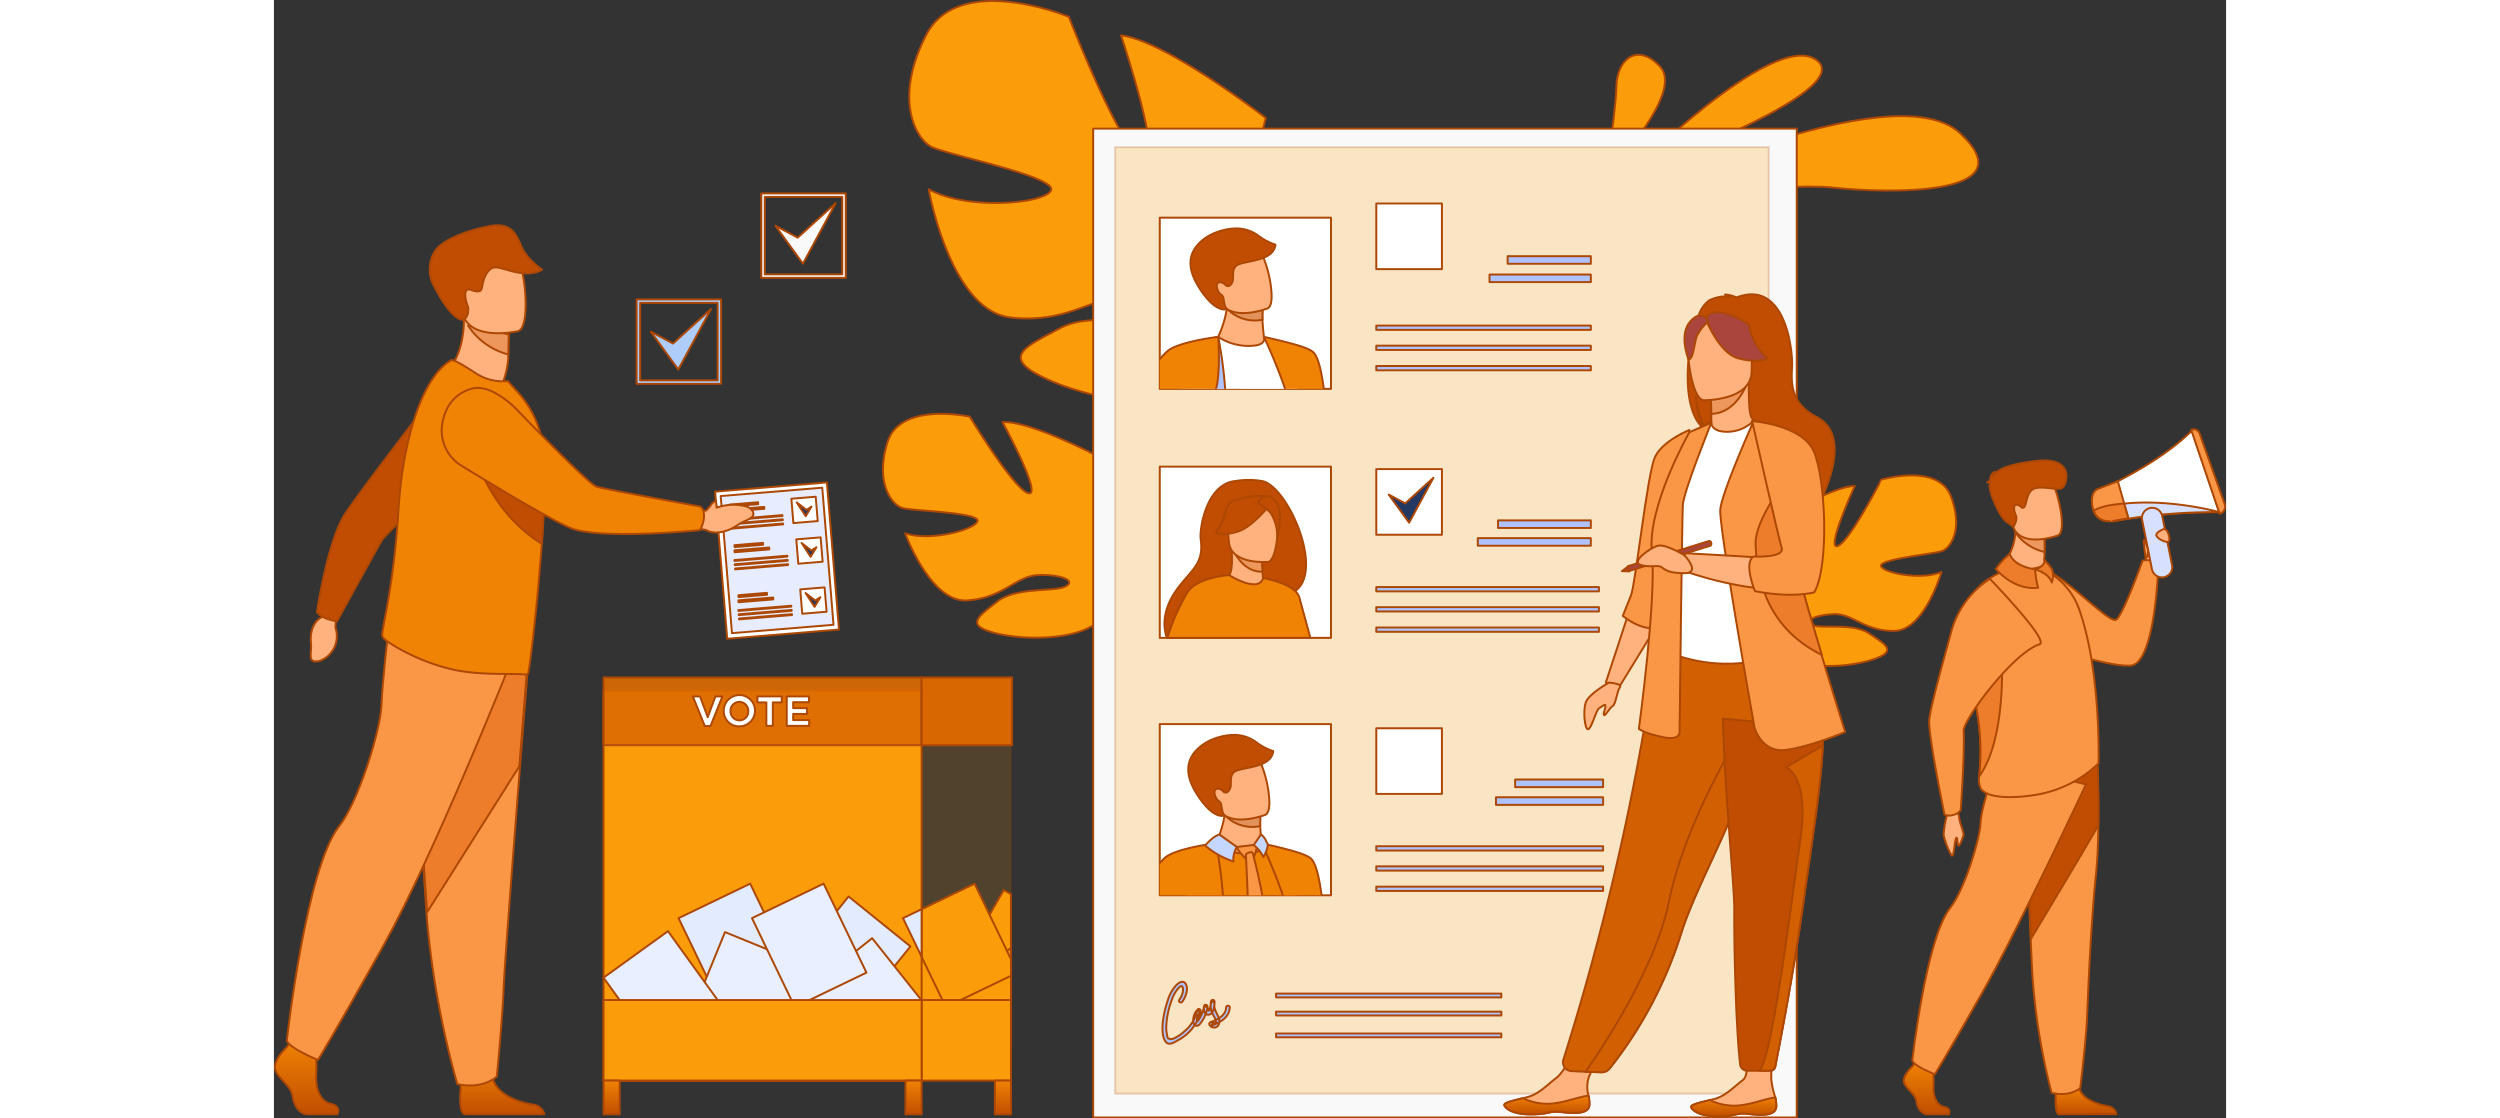 <svg xmlns="http://www.w3.org/2000/svg" xmlns:xlink="http://www.w3.org/1999/xlink" width="380" height="170" viewBox="0 0 395.336 226.494"><rect x="0" y="0" width="395.336" height="226.494" fill="#333333" stroke="none"/><defs><clipPath id="a"><rect width="34.673" height="34.673" fill="#fff" stroke="#ac4704" stroke-linecap="round" stroke-linejoin="round" stroke-width="0.4"/></clipPath><linearGradient id="c" x1="0.5" x2="0.5" y2="1" gradientUnits="objectBoundingBox"><stop offset="0" stop-color="#f08204"/><stop offset="1" stop-color="#c14e01"/><stop offset="1" stop-color="#c04d01"/></linearGradient></defs><g transform="translate(0.219 0.209)"><path d="M1823.415,485.262s29.342-29.657,38.023-23.234S1823.415,485.262,1823.415,485.262Z" transform="translate(-1549.25 -450.065)" fill="#fb9c0b" stroke="#ac4704" stroke-linecap="round" stroke-linejoin="round" stroke-width="0.4"/><path d="M1811.884,548.758s55.452-26.876,69.157-13.974-15.072,12.134-25.756,10.969S1811.884,548.758,1811.884,548.758Z" transform="translate(-1539.734 -507.967)" fill="#fb9c0b" stroke="#ac4704" stroke-linecap="round" stroke-linejoin="round" stroke-width="0.4"/><path d="M1797.3,484.02s.221-1.423.518-3.505c.58-4.062,1.45-10.634,1.534-14.045.127-5.16,4.159-8.944,8.866-3.838s-9.214,19.921-9.214,19.921Z" transform="translate(-1527.699 -449.317)" fill="#fb9c0b" stroke="#ac4704" stroke-linecap="round" stroke-linejoin="round" stroke-width="0.4"/><path d="M959.94,861.34c2.569-8.339,16.682-5.221,16.682-5.221s9.139,15.061,11.932,15.508-5.3-14.4-5.3-14.4c5.454-.34,19.078,6.8,19.078,6.8s-1.467,17.154,1.351,16.9.524-15.256.524-15.256c5.206,1.759,9.905,8.065,9.905,8.065,5.794,10.206-7.61,17.119-7.61,17.119a27.992,27.992,0,0,0,3.068,12.921h0a20.289,20.289,0,0,1,1.559,3.466l-1.434-.049c-.1-.388-.22-.765-.351-1.126a.008.008,0,0,0,0-.007l-.006-.016c-.091-.225-.221-.545-.384-.935h0s0,0,0,0c-.409-.872-.683-1.516-.854-1.98v0c-1.221-2.738-2.992-6.311-4.228-7.09a2.788,2.788,0,0,0,.33-.647l-.33.647c-2.635,5.176-14.94,5.631-21.731,3.994s-3.743-3.464.047-6.469,11.477-1.914,13.8-3.063-.968-2.491-5.539-2.3-7.007,4.675-14.4,5.124-12.524-13.6-12.524-13.6c5.031,1.753,14.246-.74,14.657-2.481s-13.1-2.03-15.183-2.628S957.371,869.679,959.94,861.34Z" transform="translate(-835.917 -771.946)" fill="#fb9c0b" stroke="#ac4704" stroke-linecap="round" stroke-linejoin="round" stroke-width="0.4"/><path d="M1984.71,928.865c-2.6-6.724-14.052-3.338-14.052-3.338S1964,938.47,1961.721,939s3.534-12.177,3.534-12.177c-4.515.036-15.331,6.709-15.331,6.709s2.2,14.054-.136,14.008-1.314-12.544-1.314-12.544c-4.19,1.751-7.7,7.22-7.7,7.22-4.185,8.747,7.263,13.67,7.263,13.67a23.13,23.13,0,0,1-1.781,10.828h0a16.743,16.743,0,0,0-1.084,2.947l1.179-.124q.094-.489.224-.949a.008.008,0,0,1,0-.005s0-.009,0-.013c.062-.191.151-.462.262-.793h0c.286-.743.475-1.29.59-1.682a.009.009,0,0,0,0,0c.848-2.327,2.1-5.375,3.074-6.089a2.3,2.3,0,0,1-.309-.514l.309.514c2.472,4.114,12.64,3.777,18.143,2.035s2.885-3.072-.413-5.328-9.571-.914-11.551-1.727.654-2.109,4.433-2.214,6.046,3.448,12.162,3.39,9.536-11.932,9.536-11.932c-4.045,1.736-11.785.215-12.224-1.2s10.678-2.431,12.363-3.045S1987.309,935.589,1984.71,928.865Z" transform="translate(-1645.343 -828.606)" fill="#fb9c0b" stroke="#ac4704" stroke-linecap="round" stroke-linejoin="round" stroke-width="0.4"/><path d="M992.93,404.757c6.654-12.934,28.9-3.69,28.9-3.69s10.594,27.389,15.049,28.94-4.486-25.186-4.486-25.186c9.05,1.038,29.322,16.738,29.322,16.738S1054.3,449.283,1059,449.69s5.32-24.884,5.32-24.884c8.03,4.409,13.9,16.132,13.9,16.132,6.525,18.444-17.5,25.87-17.5,25.87a46.665,46.665,0,0,0,1.256,22.1h0a33.846,33.846,0,0,1,1.545,6.145l-2.339-.5q-.086-1-.247-1.952a.013.013,0,0,0,0-.011c0-.009,0-.018,0-.027-.083-.4-.2-.959-.356-1.647v0s0,0,0,0c-.415-1.552-.677-2.689-.823-3.5a.034.034,0,0,1,0-.008c-1.2-4.85-3.064-11.232-4.865-12.872a4.633,4.633,0,0,0,.73-.966l-.73.966c-5.839,7.725-26.166,4.874-36.832.2s-5.131-6.78,1.968-10.6,19.4.215,23.542-.992-.86-4.371-8.419-5.389-12.867,5.624-25.125,4.2-16.579-25.977-16.579-25.977c7.744,4.348,23.6,2.951,24.779.214s-20.9-7.161-24.15-8.753S986.277,417.691,992.93,404.757Z" transform="translate(-861.062 -397.867)" fill="#fb9c0b" stroke="#ac4704" stroke-linecap="round" stroke-linejoin="round" stroke-width="0.4"/><rect width="142.483" height="200.243" transform="translate(165.691 25.843)" fill="#f9f9f9" stroke="#ac4704" stroke-linecap="round" stroke-linejoin="round" stroke-width="0.4"/><path d="M0,0H132.356V191.677H0Z" transform="translate(170.14 29.594)" fill="#fb9c0b" stroke="#ac4704" stroke-linecap="round" stroke-width="0.4" opacity="0.22"/><g transform="translate(179.176 43.871)"><rect width="34.673" height="34.673" transform="translate(0 0)" fill="#fff" stroke="#ac4704" stroke-linecap="round" stroke-linejoin="round" stroke-width="0.4"/><g transform="translate(0 0)" clip-path="url(#a)"><path d="M1315.445,821.206H1288.03l19.653-44.069,6.8,15.235,2.484,14.814Z" transform="translate(-1286.594 -753)" fill="#88a0e2" stroke="#ac4704" stroke-linecap="round" stroke-linejoin="round" stroke-width="0.4"/><path d="M1284.679,771.136l4.391-1.14,4.265-1.512a21.843,21.843,0,0,0,4.24,1.512c1.921.358,8.333,11.068,8.333,11.516s-5.014,32.335-5.014,32.335h-24.2Z" transform="translate(-1277.237 -745.86)" fill="#fff" stroke="#ac4704" stroke-linecap="round" stroke-linejoin="round" stroke-width="0.4"/><path d="M1355.15,744.626a11.149,11.149,0,0,1-7.629-1.74,22.076,22.076,0,0,0,1.768-5.732c.011-.068.019-.134.027-.2a5.9,5.9,0,0,0,.058-1.321l5.591.13s1.512.734,1.5,1.218q-.009.387-.011.742c0,.643.009,1.205.031,1.688.069,1.571.292,3.475.292,3.475S1357.344,744.249,1355.15,744.626Z" transform="translate(-1335.69 -718.751)" fill="#ffb27d" stroke="#ac4704" stroke-linecap="round" stroke-linejoin="round" stroke-width="0.4"/><path d="M1364.293,744.176a7.729,7.729,0,0,1-7.2-2.259c-.076-.087-.115-.138-.115-.138.045-.021.093-.04.142-.059,1.592-.6,5.22-.281,7.2.5C1364.32,742.861,1364.271,743.693,1364.293,744.176Z" transform="translate(-1343.496 -723.513)" fill="#e2915a" stroke="#ac4704" stroke-linecap="round" stroke-linejoin="round" stroke-width="0.4"/><path d="M1338.514,680.441c1.441,3.886,6.6,2.859,8.794,2.219.618-.179,1-.328,1-.328.678-.313.881-1.5.811-3a23.16,23.16,0,0,0-2.012-8.147c-1.021-1.511-2.717-3.044-7.713-.862S1336.667,675.462,1338.514,680.441Z" transform="translate(-1326.481 -663.956)" fill="#ffb27d" stroke="#ac4704" stroke-linecap="round" stroke-linejoin="round" stroke-width="0.4"/><path d="M1329.343,653.09a7.569,7.569,0,0,0-4.5-1.606,11.9,11.9,0,0,0-6.06,1.686c-3.938,2.611-4.487,6.064-1.349,10.752,3.318,4.958,5.342,3.867,5.342,3.867s-.388-.124-.634-1.805c-.014-.1-.024-.176-.031-.245a1.142,1.142,0,0,0-.514-.855c-.611-.381-1.116-1.765-.741-2.24.452-.572,1.3-.12,1.621.287a.664.664,0,0,0,.971.045c1.181-1.068.03-2.6,1.12-3.841s7.627-.685,8.055-4.361A11.608,11.608,0,0,1,1329.343,653.09Z" transform="translate(-1309.188 -649.303)" fill="#c04d01" stroke="#ac4704" stroke-linecap="round" stroke-linejoin="round" stroke-width="0.4"/><path d="M1400.5,777.137s6.867,14.168,7.762,25.108a109.025,109.025,0,0,1,0,18.961,74.04,74.04,0,0,0,4.889-23.327c.188-5.623-.713-15.8-2.623-17.6C1409.6,779.4,1406.8,778.558,1400.5,777.137Z" transform="translate(-1379.412 -753)" fill="#f08204" stroke="#ac4704" stroke-linecap="round" stroke-linejoin="round" stroke-width="0.4"/><path d="M1232.47,795.873c-.022,1.618-.085,3.309-.2,5.06a86.809,86.809,0,0,1-3.64,20.056h-22.472s2.784-6.77,6.148-14.127c.589-1.289,1.2-2.6,1.809-3.887,2.486-5.238,5.07-10.226,6.959-12.745,5.014-6.685,9.79-13.093,9.79-13.093A87.168,87.168,0,0,1,1232.47,795.873Z" transform="translate(-1219.029 -753)" fill="#aec3ff" stroke="#ac4704" stroke-linecap="round" stroke-linejoin="round" stroke-width="0.4"/><path d="M1255.338,928.048s-4.615,1.83-14,.839c.589-1.289,1.2-2.6,1.808-3.886Z" transform="translate(-1248.065 -875.026)" fill="#9db0f4" stroke="#ac4704" stroke-linecap="round" stroke-linejoin="round" stroke-width="0.4"/><path d="M1290.678,883.642c-.022,1.618-.085,3.309-.2,5.06-3.024-.164-13.839-.759-13.788-.913.06-.179,1-4.3,1-4.3s9.091,2.209,12.97,0Z" transform="translate(-1277.236 -840.769)" fill="#9db0f4" stroke="#ac4704" stroke-linecap="round" stroke-linejoin="round" stroke-width="0.4"/><path d="M1332.508,903.563s3.223-1.914,4.716-1.822,3.88.569,4.238,1.822-.537.642-2.537,1.032c-1.179.23-1.9,1.923-3.433,2.072a21.123,21.123,0,0,1-2.984-.418Z" transform="translate(-1323.301 -855.828)" fill="#ffb27d" stroke="#ac4704" stroke-linecap="round" stroke-linejoin="round" stroke-width="0.4"/><path d="M1240.279,777.137s-8.25.975-10.4,3c-3.634,3.432-13.192,16.411-12.247,22.1.627,3.778,18.086,3.778,18.086,3.778a12.077,12.077,0,0,0,2.949-2.66,5.837,5.837,0,0,0,1.054-4.449l-10.8-3.669s5.267-5.107,9.326-5.372C1241.218,789.677,1240.279,777.137,1240.279,777.137Z" transform="translate(-1228.445 -753)" fill="#f08204" stroke="#ac4704" stroke-linecap="round" stroke-linejoin="round" stroke-width="0.4"/></g></g><g transform="translate(223.023 65.725)"><rect width="43.448" height="0.872" transform="translate(0 0)" fill="#aec3ff" stroke="#ac4704" stroke-linecap="round" stroke-linejoin="round" stroke-width="0.4"/><rect width="43.448" height="0.872" transform="translate(0 4.069)" fill="#aec3ff" stroke="#ac4704" stroke-linecap="round" stroke-linejoin="round" stroke-width="0.4"/><rect width="43.448" height="0.872" transform="translate(0 8.186)" fill="#aec3ff" stroke="#ac4704" stroke-linecap="round" stroke-linejoin="round" stroke-width="0.4"/></g><rect width="13.294" height="13.294" transform="translate(223.023 41.002)" fill="#fff" stroke="#ac4704" stroke-linecap="round" stroke-linejoin="round" stroke-width="0.4"/><rect width="16.849" height="1.534" transform="translate(249.622 51.671)" fill="#aec3ff" stroke="#ac4704" stroke-linecap="round" stroke-linejoin="round" stroke-width="0.4"/><rect width="20.519" height="1.534" transform="translate(245.953 55.388)" fill="#aec3ff" stroke="#ac4704" stroke-linecap="round" stroke-linejoin="round" stroke-width="0.4"/><g transform="translate(179.176 146.428)"><g transform="translate(0 0)"><rect width="34.673" height="34.673" fill="#fff" stroke="#ac4704" stroke-linecap="round" stroke-linejoin="round" stroke-width="0.4"/><g clip-path="url(#a)"><g transform="translate(-11.332 2.18)"><path d="M1282.078,1334.844l4.391-1.139,4.266-1.512a21.85,21.85,0,0,0,4.24,1.512c1.921.358,8.332,11.068,8.332,11.516s.179,32.553.179,32.553l-29.4-.218Z" transform="translate(-1263.758 -1311.748)" fill="#f08204" stroke="#ac4704" stroke-linecap="round" stroke-linejoin="round" stroke-width="0.4"/><path d="M1352.549,1308.334a11.147,11.147,0,0,1-7.629-1.74,22.066,22.066,0,0,0,1.768-5.732c.011-.068.019-.134.027-.2a5.9,5.9,0,0,0,.058-1.321l5.591.13s1.512.734,1.5,1.218q-.009.388-.01.741c0,.643.009,1.205.031,1.688.069,1.571.292,3.475.292,3.475S1354.743,1307.957,1352.549,1308.334Z" transform="translate(-1322.212 -1284.639)" fill="#ffb27d" stroke="#ac4704" stroke-linecap="round" stroke-linejoin="round" stroke-width="0.4"/><path d="M1361.692,1307.883a7.73,7.73,0,0,1-7.2-2.259c-.076-.087-.115-.138-.115-.138.045-.021.093-.041.142-.06,1.592-.6,5.22-.281,7.2.5C1361.719,1306.568,1361.67,1307.4,1361.692,1307.883Z" transform="translate(-1330.018 -1289.4)" fill="#e2915a" stroke="#ac4704" stroke-linecap="round" stroke-linejoin="round" stroke-width="0.4"/><path d="M1335.913,1244.148c1.44,3.886,6.6,2.859,8.794,2.219.618-.179,1-.328,1-.328.678-.313.88-1.5.811-3a23.169,23.169,0,0,0-2.013-8.147c-1.021-1.512-2.717-3.044-7.714-.862S1334.066,1239.169,1335.913,1244.148Z" transform="translate(-1313.002 -1229.843)" fill="#ffb27d" stroke="#ac4704" stroke-linecap="round" stroke-linejoin="round" stroke-width="0.4"/><path d="M1326.741,1216.8a7.568,7.568,0,0,0-4.5-1.606,11.9,11.9,0,0,0-6.06,1.686c-3.938,2.611-4.487,6.064-1.349,10.752,3.318,4.958,5.341,3.867,5.341,3.867s-.388-.124-.634-1.806c-.014-.1-.024-.176-.031-.245a1.142,1.142,0,0,0-.514-.854c-.611-.381-1.116-1.765-.741-2.24.452-.572,1.3-.119,1.622.287a.664.664,0,0,0,.971.044c1.182-1.068.03-2.6,1.12-3.841s7.627-.685,8.055-4.361A11.616,11.616,0,0,1,1326.741,1216.8Z" transform="translate(-1295.709 -1215.19)" fill="#c04d01" stroke="#ac4704" stroke-linecap="round" stroke-linejoin="round" stroke-width="0.4"/><path d="M1397.9,1340.845s6.866,14.168,7.762,25.108a109.07,109.07,0,0,1,0,18.961,74.048,74.048,0,0,0,4.889-23.327c.189-5.623-.713-15.8-2.623-17.6C1407,1343.1,1404.2,1342.265,1397.9,1340.845Z" transform="translate(-1365.934 -1318.888)" fill="#f08204" stroke="#ac4704" stroke-linecap="round" stroke-linejoin="round" stroke-width="0.4"/><path d="M1237.678,1340.845h0s-8.25.976-10.4,3c-3.634,3.432-13.192,16.411-12.247,22.1.209,1.262,5.1,5.119,7.793,5.678.682,5.357-1.006,13.283-1.006,13.283l13.627-.218a86.8,86.8,0,0,0,3.64-20.056c.115-1.75.178-3.442.2-5.059A87.184,87.184,0,0,0,1237.678,1340.845Z" transform="translate(-1214.966 -1318.888)" fill="#f08204" stroke="#ac4704" stroke-linecap="round" stroke-linejoin="round" stroke-width="0.4"/><path d="M1339.918,1332.481s3.453,2.822,5.5,3.315c0,0-1.9,1-7.865-1.674A3.617,3.617,0,0,1,1339.918,1332.481Z" transform="translate(-1316.13 -1311.985)" fill="#f99746" stroke="#ac4704" stroke-linecap="round" stroke-linejoin="round" stroke-width="0.4"/><path d="M1385.065,1330.817a7.508,7.508,0,0,0,1,1.939s-.532,1.88-3.5,1.667C1382.559,1334.423,1385.182,1332.54,1385.065,1330.817Z" transform="translate(-1353.273 -1310.612)" fill="#f99746" stroke="#ac4704" stroke-linecap="round" stroke-linejoin="round" stroke-width="0.4"/><path d="M1369.135,1342.785l4.1-.5s-.128,2.4-1.362,3.36C1371.42,1345.995,1369.083,1343.212,1369.135,1342.785Z" transform="translate(-1342.195 -1320.077)" fill="#f99746" stroke="#ac4704" stroke-linecap="round" stroke-linejoin="round" stroke-width="0.4"/><path d="M1378.31,1351.563s.941,17.142.5,24.722c-.246,4.189-.854,10.227-.757,10.811s2.879,3.312,2.879,3.312,2.737-2.548,2.8-3.652a123.893,123.893,0,0,0-4.013-35.371C1379.553,1350.761,1378.31,1351.563,1378.31,1351.563Z" transform="translate(-1349.544 -1327.39)" fill="#f99746" stroke="#ac4704" stroke-linecap="round" stroke-linejoin="round" stroke-width="0.4"/></g><path d="M1335.3,1330.817s-1.051.073-2.9,2.215a16.986,16.986,0,0,0,5.714,3.214,4.972,4.972,0,0,1,.707-2.926Z" transform="translate(-1323.207 -1308.433)" fill="#c5d7ff" stroke="#ac4704" stroke-linecap="round" stroke-linejoin="round" stroke-width="0.4"/><path d="M1390.124,1330.817l-1.435,2.126a6.51,6.51,0,0,1,1.948,2.41,6.008,6.008,0,0,0,.916-2.5S1390.877,1331.078,1390.124,1330.817Z" transform="translate(-1369.665 -1308.433)" fill="#c5d7ff" stroke="#ac4704" stroke-linecap="round" stroke-linejoin="round" stroke-width="0.4"/></g></g></g><g transform="translate(223.023 147.273)"><g transform="translate(0 23.889)"><rect width="45.935" height="0.872" fill="#aec3ff" stroke="#ac4704" stroke-linecap="round" stroke-linejoin="round" stroke-width="0.4"/><rect width="45.935" height="0.872" transform="translate(0 4.069)" fill="#aec3ff" stroke="#ac4704" stroke-linecap="round" stroke-linejoin="round" stroke-width="0.4"/><rect width="45.935" height="0.872" transform="translate(0 8.186)" fill="#aec3ff" stroke="#ac4704" stroke-linecap="round" stroke-linejoin="round" stroke-width="0.4"/></g><rect width="13.294" height="13.294" transform="translate(0 0)" fill="#fff" stroke="#ac4704" stroke-linecap="round" stroke-linejoin="round" stroke-width="0.4"/><rect width="17.814" height="1.534" transform="translate(28.121 10.386)" fill="#aec3ff" stroke="#ac4704" stroke-linecap="round" stroke-linejoin="round" stroke-width="0.4"/><rect width="21.694" height="1.534" transform="translate(24.242 13.977)" fill="#aec3ff" stroke="#ac4704" stroke-linecap="round" stroke-linejoin="round" stroke-width="0.4"/></g><g transform="translate(179.176 94.291)"><rect width="34.673" height="34.673" transform="translate(0 0)" fill="#fff" stroke="#ac4704" stroke-linecap="round" stroke-linejoin="round" stroke-width="0.4"/><g transform="translate(0.949 2.675)"><path d="M1305.237,931.739a16.036,16.036,0,0,0-5.544-.058c-5.809.461-7.431,9.4-7.094,11.929.623,4.659-1.65,5.883-4.439,9.49-3.042,3.933-3.411,7.575-2.423,10.349h14.748c3.163-2.782,7.484-6.6,10.2-8.956a4.569,4.569,0,0,0,1.025-.53C1317.633,949.876,1310.387,933.167,1305.237,931.739Z" transform="translate(-1285.247 -931.451)" fill="#c04d01" stroke="#ac4704" stroke-linecap="round" stroke-linejoin="round" stroke-width="0.4"/><path d="M1364.6,1020.344c.027.01-2.412,1.479-4.342,1.08-1.815-.374-3.659-2.828-3.635-2.834.746-.2,1.431-1.036,1.133-5.5l.346.046,5.815.774s-.017,1.816.087,3.519C1364.088,1018.861,1364.26,1020.211,1364.6,1020.344Z" transform="translate(-1344.148 -998.827)" fill="#ffb27d" stroke="#ac4704" stroke-linecap="round" stroke-linejoin="round" stroke-width="0.4"/><path d="M1370.9,1014.129s-.016,1.816.087,3.518c-3.219.113-5.1-2.712-5.9-4.293Z" transform="translate(-1351.133 -999.043)" fill="#ed975d" stroke="#ac4704" stroke-linecap="round" stroke-linejoin="round" stroke-width="0.4"/><path d="M1366.121,966.735s-7.6.606-7.9-4.13-1.49-7.848,3.347-8.435,5.9,1.159,6.382,2.716S1368.089,966.455,1366.121,966.735Z" transform="translate(-1345.18 -950.104)" fill="#ffb27d" stroke="#ac4704" stroke-linecap="round" stroke-linejoin="round" stroke-width="0.4"/><path d="M1356.256,951.246s-3.844,5.094-6.988,6.117-4.583.255-4.583.255a12.843,12.843,0,0,0,2.145-4.768,2.312,2.312,0,0,1,1.575-1.735C1350.657,950.421,1354.989,949.39,1356.256,951.246Z" transform="translate(-1334.299 -946.921)" fill="#c04d01" stroke="#ac4704" stroke-linecap="round" stroke-linejoin="round" stroke-width="0.4"/><path d="M1393.545,951.68a11.9,11.9,0,0,1,2.654,2.212,9.14,9.14,0,0,1,1.269,4.7s1.427-5.322-.47-7.347C1394.985,949.1,1393.545,951.68,1393.545,951.68Z" transform="translate(-1374.621 -947.081)" fill="#c04d01" stroke="#ac4704" stroke-linecap="round" stroke-linejoin="round" stroke-width="0.4"/><path d="M1315.418,1046.37a2.865,2.865,0,0,0-.865-1.323c-1.995-1.86-6.477-2.62-6.477-2.62v0a.456.456,0,0,1-.01.049v0a1.753,1.753,0,0,1-1.917,1.2c-1.021,0-2.575-.44-4.938-1.835l-.035-.021s0,0,0,0v0s-6.21.382-8.358,3.38a41.609,41.609,0,0,0-4.114,9.332h28.944C1316.653,1050.9,1315.729,1047.511,1315.418,1046.37Z" transform="translate(-1288.097 -1022.535)" fill="#f08204" stroke="#ac4704" stroke-linecap="round" stroke-linejoin="round" stroke-width="0.4"/></g></g><g transform="translate(223.023 94.791)"><g transform="translate(0 23.889)"><rect width="45.085" height="0.872" fill="#aec3ff" stroke="#ac4704" stroke-linecap="round" stroke-linejoin="round" stroke-width="0.4"/><rect width="45.085" height="0.872" transform="translate(0 4.069)" fill="#aec3ff" stroke="#ac4704" stroke-linecap="round" stroke-linejoin="round" stroke-width="0.4"/><rect width="45.085" height="0.872" transform="translate(0 8.186)" fill="#aec3ff" stroke="#ac4704" stroke-linecap="round" stroke-linejoin="round" stroke-width="0.4"/></g><rect width="13.294" height="13.294" fill="#fff" stroke="#ac4704" stroke-linecap="round" stroke-linejoin="round" stroke-width="0.4"/><rect width="18.795" height="1.534" transform="translate(24.653 10.386)" fill="#aec3ff" stroke="#ac4704" stroke-linecap="round" stroke-linejoin="round" stroke-width="0.4"/><rect width="22.889" height="1.534" transform="translate(20.559 13.977)" fill="#aec3ff" stroke="#ac4704" stroke-linecap="round" stroke-linejoin="round" stroke-width="0.4"/></g><path d="M1545.127,934.471l4.134,5.7,4.924-9.107-5.714,5.194Z" transform="translate(-1319.59 -834.524)" fill="#233862" stroke="#ac4704" stroke-linecap="round" stroke-linejoin="round" stroke-width="0.4"/><rect width="45.622" height="0.765" transform="translate(202.725 201.009)" fill="#aec3ff" stroke="#ac4704" stroke-linecap="round" stroke-linejoin="round" stroke-width="0.4"/><rect width="45.622" height="0.765" transform="translate(202.725 204.666)" fill="#aec3ff" stroke="#ac4704" stroke-linecap="round" stroke-linejoin="round" stroke-width="0.4"/><rect width="45.622" height="0.765" transform="translate(202.725 209.087)" fill="#aec3ff" stroke="#ac4704" stroke-linecap="round" stroke-linejoin="round" stroke-width="0.4"/><path d="M1286.99,1495.233c.614-.864,1.256-2.381.77-3.45-.446-.981-1.328-.527-1.927.042a7.5,7.5,0,0,0-1.783,3.161,20.528,20.528,0,0,0-1,4.335c-.122,1.184-.2,3.01.561,4.022.648.859,1.69.154,2.408-.249a9.047,9.047,0,0,0,4.682-5.907c.067-.335-.347-.642-.61-.355a3.141,3.141,0,0,0-.892,2.04c-.012.429.028,1.11.545,1.234.608.146,1.081-.7,1.343-1.1a6.955,6.955,0,0,0,1.006-2.669l-.7-.194c-.1.691.023,1.923,1.048,1.709.97-.2,1.051-1.869,1.082-2.618a.367.367,0,0,0-.717-.1,3.9,3.9,0,0,0,.086,2,6.393,6.393,0,0,0,.429.935,5.067,5.067,0,0,1,.394.779q.343.839-.591.713l-.218.536c1.721-.677,3.591-1.607,3.687-3.7.021-.47-.709-.469-.731,0-.078,1.714-1.772,2.449-3.15,2.991a.373.373,0,0,0-.218.537,1.038,1.038,0,0,0,1.872-.074,1.855,1.855,0,0,0-.1-1.588c-.465-1.008-.984-1.768-.753-2.938l-.717-.1a4.911,4.911,0,0,1-.161,1.165,2.05,2.05,0,0,1-.134.4q-.173.683-.4-.462c.067-.457-.626-.661-.7-.194a6.422,6.422,0,0,1-.933,2.495c-.226.346-.56,1.039-.527.237a2.349,2.349,0,0,1,.678-1.523l-.611-.355a7.57,7.57,0,0,1-2.62,4.273,7.752,7.752,0,0,1-2.243,1.471,1.132,1.132,0,0,1-1.079-.133c-.107-.1-.147-.515-.178-.661a7.685,7.685,0,0,1-.15-1.764,17.208,17.208,0,0,1,1.22-5.555,6.02,6.02,0,0,1,1.4-2.282c.831-.784.835.462.714,1.031a4.051,4.051,0,0,1-.7,1.492c-.273.384.36.749.631.369Z" transform="translate(-1103.247 -1292.592)" fill="#aec3ff" stroke="#ac4704" stroke-linecap="round" stroke-linejoin="round" stroke-width="0.4"/><path d="M1696.361,1575.63c-.131,1.789-2.656,1.808-5.52,1.476s-2.1.392-6.114.448-5.394-1.27-5.588-1.843c-.173-.508,1.759-.937,3.825-1.439.26-.063.521-.128.781-.194,2.33-.592,3.873-2.337,5.867-3.859,1.888-1.443,4.324-6.663,4.324-6.663l5.479-.247s-2.307,4.679-3.174,6.7a6.61,6.61,0,0,0-.071,3.764A7.015,7.015,0,0,1,1696.361,1575.63Z" transform="translate(-1430.176 -1352.092)" fill="#ffb27d" stroke="#ac4704" stroke-linecap="round" stroke-linejoin="round" stroke-width="0.4"/><path d="M1690.841,1626.51c-2.865-.332-2.1.393-6.114.449s-5.394-1.27-5.588-1.843c-.173-.508,1.759-.937,3.825-1.439l.024.037a11.24,11.24,0,0,0,5.885,1.054c2.692-.27,5.439-1.393,7.3-1.595a7.009,7.009,0,0,1,.19,1.861C1696.23,1626.823,1693.706,1626.842,1690.841,1626.51Z" transform="translate(-1430.176 -1401.496)" stroke="#ac4704" stroke-linecap="round" stroke-linejoin="round" stroke-width="0.4" fill="url(#c)"/><path d="M1912.913,1560.446c-.13,1.789-2.654,1.811-5.519,1.482s-2.1.395-6.113.454-5.395-1.264-5.589-1.837c-.173-.508,1.758-.938,3.824-1.443.26-.062.521-.129.781-.194,2.329-.595,3.871-2.34,5.863-3.865,1.887-1.445,0-10,0-10l6.026-.587s-.289,7.2-.285,10.474a18.479,18.479,0,0,0,.818,3.652A7.018,7.018,0,0,1,1912.913,1560.446Z" transform="translate(-1608.888 -1336.536)" fill="#ffb27d" stroke="#ac4704" stroke-linecap="round" stroke-linejoin="round" stroke-width="0.4"/><path d="M1907.394,1628.64c-2.865-.329-2.1.4-6.113.455s-5.395-1.264-5.589-1.837c-.173-.508,1.758-.938,3.824-1.443l.024.038a11.241,11.241,0,0,0,5.887,1.048c2.692-.273,5.438-1.4,7.295-1.6a7.024,7.024,0,0,1,.192,1.861C1912.783,1628.947,1910.259,1628.969,1907.394,1628.64Z" transform="translate(-1608.888 -1403.249)" stroke="#ac4704" stroke-linecap="round" stroke-linejoin="round" stroke-width="0.4" fill="url(#c)"/><path d="M1892.009,734.973c-1.037-4.267.467-6.254,1.823-7.312a6.471,6.471,0,0,1,2.129-3.129,7.685,7.685,0,0,1,4.159-.8,1.944,1.944,0,0,0-.877-.416,6.449,6.449,0,0,1,2.3.6c9.9-3.816,11.458,10.765,11.25,14.152s-.179,7.377,4.973,10.045c9.83,5.093-3.267,24.283-3.267,24.283.25-2.737-12.38-17.183-18.97-21.509-1.6-2.361-2.174-6.533-2.217-6.862a18.021,18.021,0,0,0,1.348,6.208C1891.659,747.474,1891.214,740.836,1892.009,734.973Z" transform="translate(-1605.571 -663.885)" fill="#c04d01" stroke="#ac4704" stroke-linecap="round" stroke-linejoin="round" stroke-width="0.4"/><path d="M1916.034,836.408c-.032.015,3.182,1.684,5.6,1.023,2.274-.62,3.761-3.569,3.729-3.576-.964-.191-1.241-1.515-1.22-7.2l-.435.086-7.322,1.45s.167,2.3.172,4.475C1916.562,834.485,1916.451,836.213,1916.034,836.408Z" transform="translate(-1625.684 -748.995)" fill="#ffb27d" stroke="#ac4704" stroke-linecap="round" stroke-linejoin="round" stroke-width="0.4"/><path d="M1918.046,828.593s.167,2.3.171,4.475c4.1-.115,6.262-3.853,7.15-5.924Z" transform="translate(-1627.345 -749.461)" fill="#ed975d" stroke="#ac4704" stroke-linecap="round" stroke-linejoin="round" stroke-width="0.4"/><path d="M1747.166,1195.854a1.8,1.8,0,0,0,1.628,2.34l2.861.134,3.026.093a2.431,2.431,0,0,0,1.959-.894A85.1,85.1,0,0,0,1771,1170.335q.191-.6.4-1.222c2.979-8.686,9.154-19.588,12.408-29.456.518-1.572.983-3.051,1.4-4.452q.2-.673.387-1.323a104.659,104.659,0,0,0,3.733-19.649l-23.5.188A517.6,517.6,0,0,1,1747.166,1195.854Z" transform="translate(-1486.253 -981.49)" fill="#d26002" stroke="#ac4704" stroke-linecap="round" stroke-linejoin="round" stroke-width="0.4"/><path d="M1857.142,894.217c.06,11.182-1.64,15.979-1.64,15.979a31.575,31.575,0,0,0,22.019,1.349c.141-.044,8.555-2.427,8.555-2.427-.2-.453-1.863-7.934-2.058-8.35-2.524-5.421-3.213-7.7-3.512-9.364a35.47,35.47,0,0,1-.291-9.368,75.183,75.183,0,0,1,2.9-14.712,76.363,76.363,0,0,1-9.7-3.316,7.576,7.576,0,0,1-5.233,1.941c-2.381-.053-3.154-1.072-3.03-2.185-2.538,1.412-4.564,2.747-4.564,2.747-2.157,3.747-6.532,7.386-6.849,13.135C1853.66,881.059,1857.141,893.9,1857.142,894.217Z" transform="translate(-1574.273 -778.716)" fill="#fff" stroke="#ac4704" stroke-linecap="round" stroke-linejoin="round" stroke-width="0.4"/><path d="M1972.206,953.4c1.027,1.454,3,10.29,7.9,11.4-2.525-6.3-4.442-9.059-4.741-11a47.752,47.752,0,0,1-.291-10.882c-1.64-2.875-2.864-4.846-2.864-4.846-.129-.465-2.607-8.126-3.4-1.278S1971.059,951.77,1972.206,953.4Z" transform="translate(-1669.128 -836.509)" fill="#5f9aa8" stroke="#ac4704" stroke-linecap="round" stroke-linejoin="round" stroke-width="0.4"/><path d="M1894.969,769.954s9.694.16,9.7-5.878,1.262-10.084-4.927-10.441-7.394,1.945-7.886,3.96S1892.447,769.757,1894.969,769.954Z" transform="translate(-1605.635 -689.11)" fill="#ffb27d" stroke="#ac4704" stroke-linecap="round" stroke-linejoin="round" stroke-width="0.4"/><path d="M1912.269,747.167s2.654,7.084,6.727,8.131,5.84-.044,5.84-.044a11.534,11.534,0,0,1-3.773-6.814S1914.271,743.8,1912.269,747.167Z" transform="translate(-1622.577 -682.912)" fill="#a9453d" stroke="#ac4704" stroke-linecap="round" stroke-linejoin="round" stroke-width="0.4"/><path d="M1892.854,750.8a8.559,8.559,0,0,0-2.465,3.119c-.483,1.537-.7,4.7-1.623,4.6,0,0-2-4.815.248-7.539C1891.4,748.086,1892.854,750.8,1892.854,750.8Z" transform="translate(-1602.504 -685.955)" fill="#a9453d" stroke="#ac4704" stroke-linecap="round" stroke-linejoin="round" stroke-width="0.4"/><path d="M1801.308,1082.454l-4.578,13.958,2.611,1.047,7.57-12.332Z" transform="translate(-1527.227 -958.382)" fill="#ffb27d" stroke="#ac4704" stroke-linecap="round" stroke-linejoin="round" stroke-width="0.4"/><path d="M1829.9,874.778s-5.4,2.142-6.961,5.482-3.928,25.743-4.87,28.043-1.651,4.122-1.651,4.122,2.722,2.293,5.459,2.462S1829.9,874.778,1829.9,874.778Z" transform="translate(-1543.476 -787.908)" fill="#f99746" stroke="#ac4704" stroke-linecap="round" stroke-linejoin="round" stroke-width="0.4"/><path d="M1849.73,863.764s-5.608,13.855-5.773,16.659-.66,45.852-.66,45.852.33,1.979-3.464,1.154-4.783-1.649-4.783-1.649,3.628-26.555,2.639-35.791,7.587-24.3,7.587-24.3Z" transform="translate(-1558.852 -778.37)" fill="#f99746" stroke="#ac4704" stroke-linecap="round" stroke-linejoin="round" stroke-width="0.4"/><path d="M1773.257,1278.722l3.286.1a1.9,1.9,0,0,0,1.523-.688,84.8,84.8,0,0,0,14.537-27.406q.19-.6.4-1.222c2.979-8.686,9.154-19.588,12.408-29.456.518-1.572.983-3.052,1.4-4.452q.2-.673.388-1.323l-3.46-2.626s-10.389,16.824-13.606,32.656C1787.342,1258.059,1776.153,1274.607,1773.257,1278.722Z" transform="translate(-1507.856 -1061.884)" fill="#d26002" stroke="#ac4704" stroke-linecap="round" stroke-linejoin="round" stroke-width="0.4"/><path d="M1934.743,1224.7c-.056,7.283.289,23.518,1.176,31.454a1.434,1.434,0,0,0,1.426,1.275h2.452c1.034,0,1.806-.007,2.32-.015a.943.943,0,0,0,.91-.762c2.438-12.407,4.183-22.715,5.461-31.622,1.068-7.455,2.019-13.846,2.749-19.349.736-5.537,1.247-10.173,1.43-14.09.028-.617.05-1.217.061-1.8s.015-1.154.01-1.707l-20.3-1.979C1932.69,1199.591,1934.776,1220.221,1934.743,1224.7Z" transform="translate(-1639.219 -1040.798)" fill="#c04d01" stroke="#ac4704" stroke-linecap="round" stroke-linejoin="round" stroke-width="0.4"/><path d="M1974.568,1283.332c.928,0,1.647-.006,2.156-.013a1.144,1.144,0,0,0,1.106-.924c2.422-12.336,4.157-22.594,5.429-31.462,1.069-7.455,2.019-13.846,2.749-19.349.736-5.537,1.247-10.173,1.43-14.09l-7.45,4.382s4.755,1.678,2.941,14.377S1977.093,1281.534,1974.568,1283.332Z" transform="translate(-1673.99 -1066.706)" fill="#d26002" stroke="#ac4704" stroke-linecap="round" stroke-linejoin="round" stroke-width="0.4"/><path d="M1936.315,926.784s1.43,5.168,6.378,4.508,11.984-3.628,11.984-3.628-2.114-6.682-4.744-15.46c-3.183-10.627-7.123-24.326-8.981-32.967a53.509,53.509,0,0,1-1.009-5.892l-4.105-7.965s-6.121,13.738-6.451,17.2S1936.315,926.784,1936.315,926.784Z" transform="translate(-1636.695 -779.635)" fill="#f99746" stroke="#ac4704" stroke-linecap="round" stroke-linejoin="round" stroke-width="0.4"/><path d="M1907.032,882.065l-5.418-16.685a83.588,83.588,0,0,1,10.278,3.767s2.147,2.768,3.475,9.154c0,0,1.4,15.331-1.73,20.939,0,0-9.9,1.979-25.73-3.464v-3.629s17.318.907,20.865,1.319Z" transform="translate(-1602.472 -780.333)" fill="#ffb27d" stroke="#ac4704" stroke-linecap="round" stroke-linejoin="round" stroke-width="0.4"/><path d="M1970.317,955.278c.221,5.608,1.54,16.493,13.305,22.32.031.015.063.031.094.045-3.183-10.627-7.124-24.326-8.981-32.967C1972.574,947.905,1970.2,952.191,1970.317,955.278Z" transform="translate(-1670.478 -845.23)" fill="#ed7d2b" stroke="#ac4704" stroke-linecap="round" stroke-linejoin="round" stroke-width="0.4"/><path d="M1963.609,865.38s10.044.708,12.463,6.1,3.189,23.311.11,28.589c0,0-4.239,1.207-11.736-.195l-.277-.053s-2.392-5.855-.247-7.01c0,0,6.322.33,5.663-1.759S1963.609,865.38,1963.609,865.38Z" transform="translate(-1664.467 -780.315)" fill="#f99746" stroke="#ac4704" stroke-linecap="round" stroke-linejoin="round" stroke-width="0.4"/><path d="M1822.244,1007.181l.3.951,16.48-5.127a.633.633,0,0,0,.111-.583.466.466,0,0,0-.407-.368Z" transform="translate(-1548.283 -892.718)" fill="#a9453d" stroke="#ac4704" stroke-linecap="round" stroke-linejoin="round" stroke-width="0.4"/><path d="M1815.423,1032.291l1.192-.9.3.951Z" transform="translate(-1542.654 -916.84)" fill="#a9453d" stroke="#ac4704" stroke-linecap="round" stroke-linejoin="round" stroke-width="0.4"/><path d="M1776.861,1160.151s-4.181,2.31-4.731,4.07-.172,5.446.492,5.391,1.654-3.961,2.2-4.236,1.32-1.1,1.32-.495-.55,1.705-.275,1.87,1.155-1.54,1.76-1.87.859-3.05,1.447-3.781S1776.861,1160.151,1776.861,1160.151Z" transform="translate(-1506.708 -1022.128)" fill="#ffb27d" stroke="#ac4704" stroke-linecap="round" stroke-linejoin="round" stroke-width="0.4"/><path d="M1843.219,1009.187s-3.739-2.3-5.307-1.949-5.565,3.249-3.643,3.876,3.48-.031,4.219.424,1.285,1.288,4.731,1.276S1843.219,1009.187,1843.219,1009.187Z" transform="translate(-1557.784 -896.941)" fill="#ffb27d" stroke="#ac4704" stroke-linecap="round" stroke-linejoin="round" stroke-width="0.4"/><g transform="translate(66.528 139.669)"><rect width="66.292" height="79.045" transform="translate(16.221 0)" fill="#fb9c0b" stroke="#ac4704" stroke-linecap="round" stroke-linejoin="round" stroke-width="0.4" opacity="0.15"/><g transform="translate(30.577 39.076)"><rect width="16.094" height="19.994" transform="matrix(-0.901, 0.434, -0.434, -0.901, 38.378, 18.013)" fill="#fb9c0b" stroke="#ac4704" stroke-linecap="round" stroke-linejoin="round" stroke-width="0.4"/><path d="M1053.267,1385.729v23.088l-2.872-1.659-3.339-1.927-2.689-1.553-.836-.481-1.72-.993,1.083-1.875,6.033-10.449,2.882-4.992Z" transform="translate(-1001.331 -1383.595)" fill="#fb9c0b" stroke="#ac4704" stroke-linecap="round" stroke-linejoin="round" stroke-width="0.4"/><rect width="16.094" height="19.995" transform="translate(43.113 17.366) rotate(112.205)" fill="#fb9c0b" stroke="#ac4704" stroke-linecap="round" stroke-linejoin="round" stroke-width="0.4"/><rect width="16.094" height="19.995" transform="matrix(-0.811, 0.585, -0.585, -0.811, 24.748, 25.84)" fill="#fb9c0b" stroke="#ac4704" stroke-linecap="round" stroke-linejoin="round" stroke-width="0.4"/><path d="M1045.1,1451.883v20.569l-3.161,2.517-8.792-11.047-.365-.458-.811-1.018-.055-.07,2.755-2.192,0,0,1.528-1.217,8.1-6.448Z" transform="translate(-993.16 -1438.882)" fill="#fb9c0b" stroke="#ac4704" stroke-linecap="round" stroke-linejoin="round" stroke-width="0.4"/><path d="M1004.1,1392.778v3.353l-6.21,2.992-4,1.927-1.424.685-.687.333-.868.417-.691-1.435-2.111-4.38-2.845-5.9-3.033-6.294,2.43-1.17,12.068-5.815,3.029,6.286,3.541,7.35Z" transform="translate(-952.161 -1377.485)" fill="#fb9c0b" stroke="#ac4704" stroke-linecap="round" stroke-linejoin="round" stroke-width="0.4"/><rect width="51.935" height="16.31" transform="translate(0.001 23.564)" fill="#fb9c0b" stroke="#ac4704" stroke-linecap="round" stroke-linejoin="round" stroke-width="0.4"/></g><rect width="64.418" height="79.045" transform="translate(64.418 79.046) rotate(180)" fill="#fb9c0b" stroke="#ac4704" stroke-linecap="round" stroke-linejoin="round" stroke-width="0.4"/><g transform="translate(0 39.076)"><rect width="16.094" height="19.994" transform="matrix(-0.901, 0.434, -0.434, -0.901, 38.378, 18.013)" fill="#e3ebff" stroke="#ac4704" stroke-linecap="round" stroke-linejoin="round" stroke-width="0.4"/><rect width="16.094" height="19.994" transform="matrix(-0.778, -0.628, 0.628, -0.778, 49.595, 28.26)" fill="#e3ebff" stroke="#ac4704" stroke-linecap="round" stroke-linejoin="round" stroke-width="0.4"/><rect width="16.094" height="19.995" transform="translate(43.113 17.366) rotate(112.206)" fill="#e9efff" stroke="#ac4704" stroke-linecap="round" stroke-linejoin="round" stroke-width="0.4"/><rect width="16.094" height="19.995" transform="translate(24.748 25.84) rotate(144.21)" fill="#e9efff" stroke="#ac4704" stroke-linecap="round" stroke-linejoin="round" stroke-width="0.4"/><rect width="16.094" height="19.994" transform="translate(48.775 36.086) rotate(-128.52)" fill="#e9efff" stroke="#ac4704" stroke-linecap="round" stroke-linejoin="round" stroke-width="0.4"/><rect width="16.094" height="19.994" transform="matrix(-0.901, 0.434, -0.434, -0.901, 53.247, 18.013)" fill="#e9efff" stroke="#ac4704" stroke-linecap="round" stroke-linejoin="round" stroke-width="0.4"/><rect width="64.418" height="16.31" transform="translate(64.418 39.874) rotate(180)" fill="#fb9c0b" stroke="#ac4704" stroke-linecap="round" stroke-linejoin="round" stroke-width="0.4"/></g><path d="M986,1407.059l-3.773,1.818L986,1416.7Z" transform="translate(-921.584 -1362.815)" fill="#e3ebff" stroke="#ac4704" stroke-linecap="round" stroke-linejoin="round" stroke-width="0.4"/></g><rect width="64.418" height="13.72" transform="translate(66.528 136.984)" fill="#db6b03" stroke="#ac4704" stroke-linecap="round" stroke-linejoin="round" stroke-width="0.4" opacity="0.91"/><rect width="18.326" height="13.72" transform="translate(130.946 136.984)" fill="#d86702" stroke="#ac4704" stroke-linecap="round" stroke-linejoin="round" stroke-width="0.4"/><g transform="translate(84.63 140.725)"><path d="M738.757,1176.079H740.2l1.557,4.2,1.557-4.2h1.412l-2.408,6h-1.157Z" transform="translate(-738.757 -1175.977)" fill="#fff" stroke="#ac4704" stroke-linecap="round" stroke-linejoin="round" stroke-width="0.4"/><path d="M774.506,1178.575a3.167,3.167,0,1,1,3.157,3.08A3.08,3.08,0,0,1,774.506,1178.575Zm4.961,0a1.81,1.81,0,0,0-1.8-1.872,1.786,1.786,0,0,0-1.787,1.872,1.81,1.81,0,0,0,1.8,1.872A1.786,1.786,0,0,0,779.467,1178.575Z" transform="translate(-768.259 -1175.494)" fill="#fff" stroke="#ac4704" stroke-linecap="round" stroke-linejoin="round" stroke-width="0.4"/><path d="M815.331,1177.287h-1.813v-1.208h4.935v1.208h-1.812v4.748h-1.311Z" transform="translate(-800.454 -1175.977)" fill="#fff" stroke="#ac4704" stroke-linecap="round" stroke-linejoin="round" stroke-width="0.4"/><path d="M847.513,1176.079h4.493v1.166h-3.191v1.208h2.808v1.166h-2.808v1.251h3.234v1.166h-4.536Z" transform="translate(-828.509 -1175.977)" fill="#fff" stroke="#ac4704" stroke-linecap="round" stroke-linejoin="round" stroke-width="0.4"/></g><rect width="3.268" height="6.843" transform="translate(127.68 218.619)" stroke="#ac4704" stroke-linecap="round" stroke-linejoin="round" stroke-width="0.4" fill="url(#c)"/><rect width="3.268" height="6.843" transform="translate(145.781 218.619)" stroke="#ac4704" stroke-linecap="round" stroke-linejoin="round" stroke-width="0.4" fill="url(#c)"/><rect width="3.268" height="6.843" transform="translate(66.532 218.619)" stroke="#ac4704" stroke-linecap="round" stroke-linejoin="round" stroke-width="0.4" fill="url(#c)"/><rect width="22.701" height="29.882" transform="matrix(-0.997, 0.082, -0.082, -0.997, 114.212, 127.282)" fill="#fff" stroke="#ac4704" stroke-linecap="round" stroke-linejoin="round" stroke-width="0.4"/><rect width="20.625" height="27.846" transform="matrix(-0.997, 0.082, -0.082, -0.997, 113.106, 126.318)" fill="#e7edff" stroke="#ac4704" stroke-linecap="round" stroke-linejoin="round" stroke-width="0.4"/><rect width="10.752" height="0.176" transform="matrix(-0.997, 0.082, -0.082, -0.997, 103.766, 112.506)" fill="#aec3ff" stroke="#ac4704" stroke-linecap="round" stroke-linejoin="round" stroke-width="0.4"/><rect width="10.752" height="0.176" transform="matrix(-0.997, 0.082, -0.082, -0.997, 103.834, 113.355)" fill="#aec3ff" stroke="#ac4704" stroke-linecap="round" stroke-linejoin="round" stroke-width="0.4"/><rect width="10.752" height="0.176" transform="translate(103.902 114.214) rotate(175.289)" fill="#aec3ff" stroke="#ac4704" stroke-linecap="round" stroke-linejoin="round" stroke-width="0.4"/><rect width="5.789" height="0.388" transform="matrix(-0.997, 0.082, -0.082, -0.997, 98.849, 110.112)" fill="#aec3ff" stroke="#ac4704" stroke-linecap="round" stroke-linejoin="round" stroke-width="0.4"/><rect width="7.049" height="0.388" transform="matrix(-0.997, 0.082, -0.082, -0.997, 100.105, 111.05)" fill="#aec3ff" stroke="#ac4704" stroke-linecap="round" stroke-linejoin="round" stroke-width="0.4"/><rect width="4.946" height="4.946" transform="translate(110.903 113.542) rotate(175.288)" fill="#fff" stroke="#ac4704" stroke-linecap="round" stroke-linejoin="round" stroke-width="0.4"/><path d="M867.744,1005.559l-1.177,1.939-1.822-2.794,1.973,1.517Z" transform="translate(-758.099 -894.946)" fill="#233862" stroke="#ac4704" stroke-linecap="round" stroke-linejoin="round" stroke-width="0.4"/><rect width="10.752" height="0.176" transform="translate(104.566 122.632) rotate(175.289)" fill="#aec3ff" stroke="#ac4704" stroke-linecap="round" stroke-linejoin="round" stroke-width="0.4"/><rect width="10.752" height="0.176" transform="translate(104.634 123.481) rotate(175.289)" fill="#aec3ff" stroke="#ac4704" stroke-linecap="round" stroke-linejoin="round" stroke-width="0.4"/><rect width="10.752" height="0.176" transform="translate(104.702 124.34) rotate(175.289)" fill="#aec3ff" stroke="#ac4704" stroke-linecap="round" stroke-linejoin="round" stroke-width="0.4"/><rect width="5.789" height="0.388" transform="translate(99.649 120.238) rotate(175.287)" fill="#aec3ff" stroke="#ac4704" stroke-linecap="round" stroke-linejoin="round" stroke-width="0.4"/><rect width="7.049" height="0.388" transform="matrix(-0.997, 0.082, -0.082, -0.997, 100.905, 121.176)" fill="#aec3ff" stroke="#ac4704" stroke-linecap="round" stroke-linejoin="round" stroke-width="0.4"/><rect width="4.946" height="4.946" transform="translate(111.703 123.675) rotate(175.288)" fill="#fff" stroke="#ac4704" stroke-linecap="round" stroke-linejoin="round" stroke-width="0.4"/><path d="M872.321,1061.56l-1.177,1.939-1.822-2.794,1.972,1.517Z" transform="translate(-761.877 -940.818)" fill="#233862" stroke="#ac4704" stroke-linecap="round" stroke-linejoin="round" stroke-width="0.4"/><rect width="10.752" height="0.176" transform="translate(102.771 104.282) rotate(175.289)" fill="#aec3ff" stroke="#ac4704" stroke-linecap="round" stroke-linejoin="round" stroke-width="0.4"/><rect width="10.752" height="0.176" transform="matrix(-0.997, 0.082, -0.082, -0.997, 102.838, 105.131)" fill="#aec3ff" stroke="#ac4704" stroke-linecap="round" stroke-linejoin="round" stroke-width="0.4"/><rect width="10.752" height="0.176" transform="matrix(-0.997, 0.082, -0.082, -0.997, 102.907, 105.99)" fill="#aec3ff" stroke="#ac4704" stroke-linecap="round" stroke-linejoin="round" stroke-width="0.4"/><rect width="5.789" height="0.388" transform="translate(97.853 101.889) rotate(175.289)" fill="#aec3ff" stroke="#ac4704" stroke-linecap="round" stroke-linejoin="round" stroke-width="0.4"/><rect width="7.049" height="0.388" transform="translate(99.11 102.827) rotate(175.289)" fill="#aec3ff" stroke="#ac4704" stroke-linecap="round" stroke-linejoin="round" stroke-width="0.4"/><rect width="4.946" height="4.946" transform="translate(109.907 105.313) rotate(175.288)" fill="#fff" stroke="#ac4704" stroke-linecap="round" stroke-linejoin="round" stroke-width="0.4"/><path d="M862.046,960.081l-1.177,1.939-1.822-2.794,1.973,1.517Z" transform="translate(-753.397 -857.693)" fill="#233862" stroke="#ac4704" stroke-linecap="round" stroke-linejoin="round" stroke-width="0.4"/><path d="M743.487,958.824a9.424,9.424,0,0,0,1.1-1.353,4.2,4.2,0,0,1,.867-.671s.058.8.119,1.447a10.307,10.307,0,0,1,5.829-.3,2.138,2.138,0,0,1,1.4.924.943.943,0,0,1-.328,1.472c-1.456.906-1.034.363-3.058,1.682s-4.5,1.655-5.981.729l-1.986-.331-.247-3.267S742.337,959.016,743.487,958.824Z" transform="translate(-656.147 -855.647)" fill="#ffb27d" stroke="#ac4704" stroke-linecap="round" stroke-linejoin="round" stroke-width="0.4"/><path d="M456.374,762.173s4.683,5.556,10.647,3.232a18.07,18.07,0,0,0,1.3-5.39c0-.281.005-.554.01-.814.032-2.576.119-4.021.119-4.021h-.006c-.271-.113-9.117-3.745-9.109-3.443C459.487,758.7,456.374,762.173,456.374,762.173Z" transform="translate(-421.088 -687.595)" fill="#ffb27d" stroke="#ac4704" stroke-linecap="round" stroke-linejoin="round" stroke-width="0.4"/><path d="M478.375,761.017a13.835,13.835,0,0,0,8.109,5.8c.032-2.576.119-4.021.119-4.021H486.6C486.351,762.733,478.121,760.551,478.375,761.017Z" transform="translate(-439.239 -695.249)" fill="#ed975d" stroke="#ac4704" stroke-linecap="round" stroke-linejoin="round" stroke-width="0.4"/><path d="M475.557,692.57s-9.948,2.339-11.309-3.879-3.562-10.1,2.732-11.858,8.051.345,9.01,2.31S478.109,691.8,475.557,692.57Z" transform="translate(-426.342 -625.719)" fill="#ffb27d" stroke="#ac4704" stroke-linecap="round" stroke-linejoin="round" stroke-width="0.4"/><path d="M440.646,667.364c-.136.087-2.276.745-6.33-7.33a7.033,7.033,0,0,1,.413-6.433c1.483-2.423,6.743-4.328,11.112-5.157s5.419,1.63,6.448,4.1c1.08,2.594,4.2,4.73,4.2,4.73-3.768,2.1-8.306-.906-9.879-.411s-2.128,2.973-2.246,3.767-.3,1.454-2.276.745-.894,2.8-.578,3.473C441.512,664.849,441.78,666.637,440.646,667.364Z" transform="translate(-402.399 -602.862)" fill="#c04d01" stroke="#ac4704" stroke-linecap="round" stroke-linejoin="round" stroke-width="0.4"/><path d="M267.063,1574.508h-6.023c-1.263,0-2.666-1.265-3.017-3.579s-2.947-3.579-3.509-5.474,2.316-4.562,2.316-4.562l.481-.619.5-.645,4.771,1.122s.118,1.136.191,2.583a33.053,33.053,0,0,1,.019,3.312c-.14,2.527.708,5.247,2.952,5.739S267.063,1574.508,267.063,1574.508Z" transform="translate(-254.441 -1349.056)" stroke="#ac4704" stroke-linecap="round" stroke-linejoin="round" stroke-width="0.4" fill="url(#c)"/><path d="M486.062,1603.717H470.1a1.434,1.434,0,0,1-.339-.1c-1.066-.534-.732-4.615-.6-5.876.024-.233.042-.37.042-.37s5.614-4.49,6.387-1.052c.025.107.053.213.083.316v0c.975,3.217,5.331,4.678,7.848,5.086A2.741,2.741,0,0,1,486.062,1603.717Z" transform="translate(-431.508 -1378.266)" stroke="#ac4704" stroke-linecap="round" stroke-linejoin="round" stroke-width="0.4" fill="url(#c)"/><path d="M435.709,1110.9s-.853,10.638-1.855,23.426c-1.362,17.371-3,38.708-3.162,42.75-.28,7.019-1.4,18.247-1.4,18.247s-2.665,2.667-8,1.543a183.688,183.688,0,0,1-6.112-32.986c-.021-.278-.042-.558-.063-.838-1.263-17.263-3.227-53.616-3.227-53.616Z" transform="translate(-384.373 -977.524)" fill="#f99746" stroke="#ac4704" stroke-linecap="round" stroke-linejoin="round" stroke-width="0.4"/><path d="M435.709,1110.9s-.853,10.638-1.855,23.426l-18.678,29.554c-.021-.278-.042-.558-.063-.838-1.263-17.263-3.227-53.616-3.227-53.616Z" transform="translate(-384.373 -979.356)" fill="#ed7d2b" stroke="#ac4704" stroke-linecap="round" stroke-linejoin="round" stroke-width="0.4"/><path d="M313.162,1092.281s-15.369,38.527-25.474,56.633-13.263,23.158-13.263,23.158-5.79-2.316-6.316-3.895c0,0,3.864-34.954,10.632-43.475,3.824-4.815,8.316-19.264,8.527-24.316s1.369-15.053,1.369-15.053Z" transform="translate(-265.72 -957.639)" fill="#f99746" stroke="#ac4704" stroke-linecap="round" stroke-linejoin="round" stroke-width="0.4"/><path d="M300.982,1080.751l-.163,2.478a5.339,5.339,0,0,1-2.945,6.66s-1.96.791-2.039-.735.171-.952.012-3.1.685-4.179,2.107-4.863l1.166-1.345Z" transform="translate(-288.589 -956.346)" fill="#ffb27d" stroke="#ac4704" stroke-linecap="round" stroke-linejoin="round" stroke-width="0.4"/><path d="M305.135,864.051c1.7.546,1.974.423,1.974.423s8.28-15.074,9.118-16.454,17.579-16.9,17.579-16.9l-4.3-16.042s-19.04,24.656-21.1,28.194c-3.4,5.846-5.388,19.424-5.388,19.424A4.979,4.979,0,0,0,305.135,864.051Z" transform="translate(-294.53 -738.908)" fill="#c04d01" stroke="#ac4704" stroke-linecap="round" stroke-linejoin="round" stroke-width="0.4"/><path d="M411.388,820.473c-.06,3.294-.251,7-.509,10.76q-.024.335-.047.669c-.165,2.33-.873,10.458-.91,10.786-.839,8.531-1.719,15.271-1.882,15.375a.957.957,0,0,1-.655.167c-2.237-.281-8.912.227-14.377-.962a41.436,41.436,0,0,1-12.79-5.3c-.558-.33-1.832-1.2-1.728-1.858.1-.718.29-1.756.529-3.061a165.637,165.637,0,0,0,2.748-21.479q.142-2.552.413-5.035a76.412,76.412,0,0,1,2.229-12.024c1.874-6.747,4.627-11.913,8.082-13.935.451-.253,2.88,1.292,5.11,2.724a9.848,9.848,0,0,0,6.338,1.5l1.856,2.053a20.73,20.73,0,0,1,5.295,11.037q.074.548.126,1.166A72.469,72.469,0,0,1,411.388,820.473Z" transform="translate(-356.808 -721.842)" fill="#f08204" stroke="#ac4704" stroke-linecap="round" stroke-linejoin="round" stroke-width="0.4"/><path d="M494.51,889.994c-.06,3.294-.251,7-.509,10.76q-.024.335-.047.669c-12.779-8-14.748-22.636-14.748-22.636a34.957,34.957,0,0,1,15.13,3.788A72.457,72.457,0,0,1,494.51,889.994Z" transform="translate(-439.93 -791.505)" fill="#c04d01" stroke="#ac4704" stroke-linecap="round" stroke-linejoin="round" stroke-width="0.4"/><path d="M500.724,855.186c.132-1.9-.849-2.211-.849-2.211s-19.268-3.492-20.906-4.007-15.644-15.085-15.644-15.085-5.368-6.054-9.764-4.717c-3.82,1.162-5.313,4.141-5.821,6.98a8.361,8.361,0,0,0,3.883,8.583c6.575,4.033,19.739,11.979,22.839,12.888,6.9,2.023,25.439.162,25.439.162A5.98,5.98,0,0,0,500.724,855.186Z" transform="translate(-413.856 -750.624)" fill="#f08204" stroke="#ac4704" stroke-linecap="round" stroke-linejoin="round" stroke-width="0.4"/><path d="M690.645,748.2H673.535V731.1h17.109Zm-16.4-.711h15.688V731.806H674.246Z" transform="translate(-600.302 -670.679)" fill="#afcdfb" stroke="#ac4704" stroke-linecap="round" stroke-linejoin="round" stroke-width="0.4"/><path d="M689.942,746.75l5.565,7.671,6.629-12.26-7.693,6.993Z" transform="translate(-613.842 -679.792)" fill="#afcdfb" stroke="#ac4704" stroke-linecap="round" stroke-linejoin="round" stroke-width="0.4"/><path d="M835.128,629.833H818.019v-17.11h17.109Zm-16.4-.711h15.688V613.434H818.73Z" transform="translate(-719.538 -573.768)" fill="#f9f9f9" stroke="#ac4704" stroke-linecap="round" stroke-linejoin="round" stroke-width="0.4"/><path d="M834.426,628.378l5.565,7.671,6.629-12.261-7.692,6.993Z" transform="translate(-733.079 -582.863)" fill="#f9f9f9" stroke="#ac4704" stroke-linecap="round" stroke-linejoin="round" stroke-width="0.4"/><path d="M2422.56,1007.6s-.393-3.9,1.648-3.768,2.581,1.069,2.353,1.82a21.357,21.357,0,0,1-2.212,3.231Z" transform="translate(-2043.674 -894.189)" fill="#ffb27d" stroke="#ac4704" stroke-linecap="round" stroke-linejoin="round" stroke-width="0.4"/><path d="M2269.334,1043.241c-3.562.143-10.7-1.948-13.388-3.054a53.732,53.732,0,0,1-6.656-3.275q-.76-.441-1.449-.877a33.359,33.359,0,0,1-7.118-5.719s9.1-7.871,12.777-5.81c4.308,2.419,11.736,10.233,12.99,9.431,1.413-.9,5.355-11.979,5.355-11.979,2.595-.494,3.157,1.469,3.157,1.469S2274.387,1043.038,2269.334,1043.241Z" transform="translate(-1893.635 -908.653)" fill="#f99746" stroke="#ac4704" stroke-linecap="round" stroke-linejoin="round" stroke-width="0.4"/><path d="M2318.051,1609.538s-.373,4.317.539,4.766l11.678-.024s0-1.348-1.875-1.647-5.171-1.4-5.729-3.844S2318.051,1609.538,2318.051,1609.538Z" transform="translate(-1957.39 -1388.865)" stroke="#ac4704" stroke-linecap="round" stroke-linejoin="round" stroke-width="0.4" fill="url(#c)"/><path d="M2297.35,1254.568c-.057,2.823-.193,5.734-.459,8.351-1.261,12.417-1.7,27.42-1.886,30.312-.314,5.021-1.306,13.042-1.306,13.042s-1.967,1.867-5.8.976a130.568,130.568,0,0,1-3.887-23.718c-.011-.2-.022-.4-.032-.6-.083-1.608-.169-3.447-.257-5.43-.584-13.282-1.219-33.014-1.219-33.014l14.655-3.441S2297.494,1247.531,2297.35,1254.568Z" transform="translate(-1928.115 -1086.142)" fill="#f99746" stroke="#ac4704" stroke-linecap="round" stroke-linejoin="round" stroke-width="0.4"/><path d="M2297.35,1254.568c-3.714,6.408-10.793,18.213-13.629,22.932-.584-13.282-1.219-33.014-1.219-33.014l14.655-3.441S2297.494,1247.531,2297.35,1254.568Z" transform="translate(-1928.115 -1087.585)" fill="#c04d01" stroke="#ac4704" stroke-linecap="round" stroke-linejoin="round" stroke-width="0.4"/><path d="M2188.878,1305.453a22.754,22.754,0,0,0-.76,4.359,15.609,15.609,0,0,0,1.591,4.143c.554.666.577-2.9.945-3.455s.169,1.33.464,1.484.787-1.43,1.006-1.993-.787-2.518-.88-3.921S2188.878,1305.453,2188.878,1305.453Z" transform="translate(-1850.21 -1140.96)" fill="#ffb27d" stroke="#ac4704" stroke-linecap="round" stroke-linejoin="round" stroke-width="0.4"/><path d="M2143.776,1585.109s-2.078,1.9-1.673,3.245,2.281,2.246,2.535,3.893,1.267,2.546,2.179,2.546h4.35s.671-1.159-.95-1.508-2.234-2.285-2.133-4.082a31.614,31.614,0,0,0-.152-4.193l-3.447-.8Z" transform="translate(-1812.207 -1369.341)" stroke="#ac4704" stroke-linecap="round" stroke-linejoin="round" stroke-width="0.4" fill="url(#c)"/><path d="M2187.087,1241.395s-13.718,29.352-21.019,42.231-9.582,16.473-9.582,16.473-4.182-1.647-4.562-2.771c0,0,2.791-24.863,7.68-30.924,2.762-3.425,6.008-13.7,6.16-17.3s3.357-12.172,3.357-12.172Z" transform="translate(-1820.355 -1082.75)" fill="#f99746" stroke="#ac4704" stroke-linecap="round" stroke-linejoin="round" stroke-width="0.4"/><path d="M2236.734,1064.469a23.772,23.772,0,0,1-12.058,6.259c-3.331.638-10.093,1.254-11.77-1.118a4.248,4.248,0,0,1-.31-2.669c.226-3.346,1.067-9.814-2.732-22.812a22.112,22.112,0,0,1-.73-3.474c-.83-6.65,1.975-11.369,5.268-13.475,8.031-5.137,11.955-1.589,11.955-1.589a14.484,14.484,0,0,1,6.7,8.41C2237.256,1046.526,2236.734,1064.469,2236.734,1064.469Z" transform="translate(-1867.446 -910.09)" fill="#f99746" stroke="#ac4704" stroke-linecap="round" stroke-linejoin="round" stroke-width="0.4"/><path d="M2253.662,988.853a14.29,14.29,0,0,0,8.791-.233s.81-.423.146-1.334a13.206,13.206,0,0,0,.067-1.441,21.005,21.005,0,0,0-.023-2.319l-3.089-2.013-2.931-1.929A10.68,10.68,0,0,1,2253.662,988.853Z" transform="translate(-1904.315 -874.247)" fill="#ffb27d" stroke="#ac4704" stroke-linecap="round" stroke-linejoin="round" stroke-width="0.4"/><path d="M2271.512,991.032a9.954,9.954,0,0,0,5.885,3.92c.051-1.486-.047-3.006-.047-3.006l-3.066-1.327Z" transform="translate(-1919.045 -883.383)" fill="#ed985f" stroke="#ac4704" stroke-linecap="round" stroke-linejoin="round" stroke-width="0.4"/><path d="M2268.734,940.714s-7.441,2.777-9.1-1.808-3.731-7.315.95-9.282,6.241-.548,7.172.848S2270.627,939.874,2268.734,940.714Z" transform="translate(-1907.661 -832.494)" fill="#ffb27d" stroke="#ac4704" stroke-linecap="round" stroke-linejoin="round" stroke-width="0.4"/><path d="M2239.237,915.871c-.085-.066-.26-.1-.622-.048a1.485,1.485,0,0,1,.632-.321,1.837,1.837,0,0,1,.882-1.831,1.1,1.1,0,0,0-.368.878c.792-1.217,2.774-2.379,8.76-3.078,7.888-.921,6.311,4.558,5.422,5.349s-3.74-.334-5.585.185-1.665,3.3-2.228,3.794-.442-.209-1.378-.428-.737,1.222-.306,2.1-.509,2.333-.509,2.333l-1.448-1.05c-1.448-1.05-3.649-6.275-3.336-7.543C2239.181,916.1,2239.208,915.985,2239.237,915.871Z" transform="translate(-1891.897 -818.327)" fill="#c04d01" stroke="#ac4704" stroke-linecap="round" stroke-linejoin="round" stroke-width="0.4"/><path d="M2213.291,1142.585c.226-3.346,1.067-9.814-2.732-22.812a22.252,22.252,0,0,1-.731-3.474h0c2.823-.931,7.967,1.14,7.967,1.14S2219,1134.62,2213.291,1142.585Z" transform="translate(-1868.14 -985.615)" fill="#ed7d2b" stroke="#ac4704" stroke-linecap="round" stroke-linejoin="round" stroke-width="0.4"/><path d="M2183.8,1039.109a18.474,18.474,0,0,0-7.821,10.664c-1.633,6.033-4.159,15.008-4.463,17.815s3.081,19.239,3.081,19.239a2.2,2.2,0,0,0,1.647.114,2.718,2.718,0,0,0,1.64-.981s.81-10.952.6-16.123c-.087-2.149,9.946-15.735,15.361-17.485C2195.975,1051.665,2183.8,1039.109,2183.8,1039.109Z" transform="translate(-1836.509 -922.089)" fill="#f99746" stroke="#ac4704" stroke-linecap="round" stroke-linejoin="round" stroke-width="0.4"/><path d="M2251.5,1016.737s-.973.476-2.86,2.986c0,0,3.514,4.407,8.586,3.832a16.926,16.926,0,0,1-.593-3.734S2252.389,1019.348,2251.5,1016.737Z" transform="translate(-1900.167 -904.729)" fill="#ed7d2b" stroke="#ac4704" stroke-linecap="round" stroke-linejoin="round" stroke-width="0.4"/><path d="M2294.377,1025.534s2.71.707,3.36,2.655a4.127,4.127,0,0,0,.068-2.621,8.455,8.455,0,0,0-1.605-1.907S2296.569,1024.857,2294.377,1025.534Z" transform="translate(-1937.915 -910.443)" fill="#ed7d2b" stroke="#ac4704" stroke-linecap="round" stroke-linejoin="round" stroke-width="0.4"/><g transform="translate(367.932 86.72)"><path d="M2393.639,894.107a115.532,115.532,0,0,0-21.626,1.848l-1.211-3.05-1.327-3.342s11.631-5.007,18.623-11.98Z" transform="translate(-2367.823 -877.313)" fill="#fff" stroke="#ac4704" stroke-linecap="round" stroke-linejoin="round" stroke-width="0.4"/><path d="M2475.138,876.149l5.764,17.016h0a1.534,1.534,0,0,0,1.01-1.983l-5.073-14.3a1.266,1.266,0,0,0-1.7-.735Z" transform="translate(-2455.022 -876.042)" fill="#f99746" stroke="#ac4704" stroke-linecap="round" stroke-linejoin="round" stroke-width="0.4"/><path d="M2399.906,962.926a115.562,115.562,0,0,0-21.626,1.848l-1.21-3.05C2387.956,959.5,2399.906,962.926,2399.906,962.926Z" transform="translate(-2374.09 -946.132)" fill="#d7e1ff" stroke="#ac4704" stroke-linecap="round" stroke-linejoin="round" stroke-width="0.4"/><path d="M2367.412,943.735l-3.136.552c.047,0-2.915.576-3.886-2.049a2.12,2.12,0,0,1-.186-.567c-.754-3.272,1.042-3.875,1.042-3.875l4.037-1.573,1.282,4.539v.016Z" transform="translate(-2360.019 -925.707)" fill="#f99746" stroke="#ac4704" stroke-linecap="round" stroke-linejoin="round" stroke-width="0.4"/><path d="M2369.165,965.174l-3.137.552c.047,0-2.914.576-3.885-2.049,1.774-1.291,6.176-1.476,6.176-1.476v.016Z" transform="translate(-2361.772 -947.145)" fill="#ed7d2b" stroke="#ac4704" stroke-linecap="round" stroke-linejoin="round" stroke-width="0.4"/></g><path d="M2422.538,978.288h0a2.086,2.086,0,0,1-2.446-1.63l-1.984-9.931a2.084,2.084,0,0,1,1.63-2.445h0a2.085,2.085,0,0,1,2.446,1.631l1.985,9.931A2.085,2.085,0,0,1,2422.538,978.288Z" transform="translate(-2039.992 -861.61)" fill="#d7e1ff" stroke="#ac4704" stroke-linecap="round" stroke-linejoin="round" stroke-width="0.4"/><path d="M2436.034,989.183s-1.535.612-1.253,1.288,2.233,1.6,2.541,1.072S2437,988.612,2436.034,989.183Z" transform="translate(-2053.756 -882.163)" fill="#ffb27d" stroke="#ac4704" stroke-linecap="round" stroke-linejoin="round" stroke-width="0.4"/><path d="M2420.5,1004.988a21.587,21.587,0,0,1-.308-2.291c-.018-.721-.226-1.266-.057-1.287s.264.106.333.338.489,1.633.489,1.633l-.134,1.389Z" transform="translate(-2041.643 -892.232)" fill="#ffb27d" stroke="#ac4704" stroke-linecap="round" stroke-linejoin="round" stroke-width="0.4"/></g></svg>
